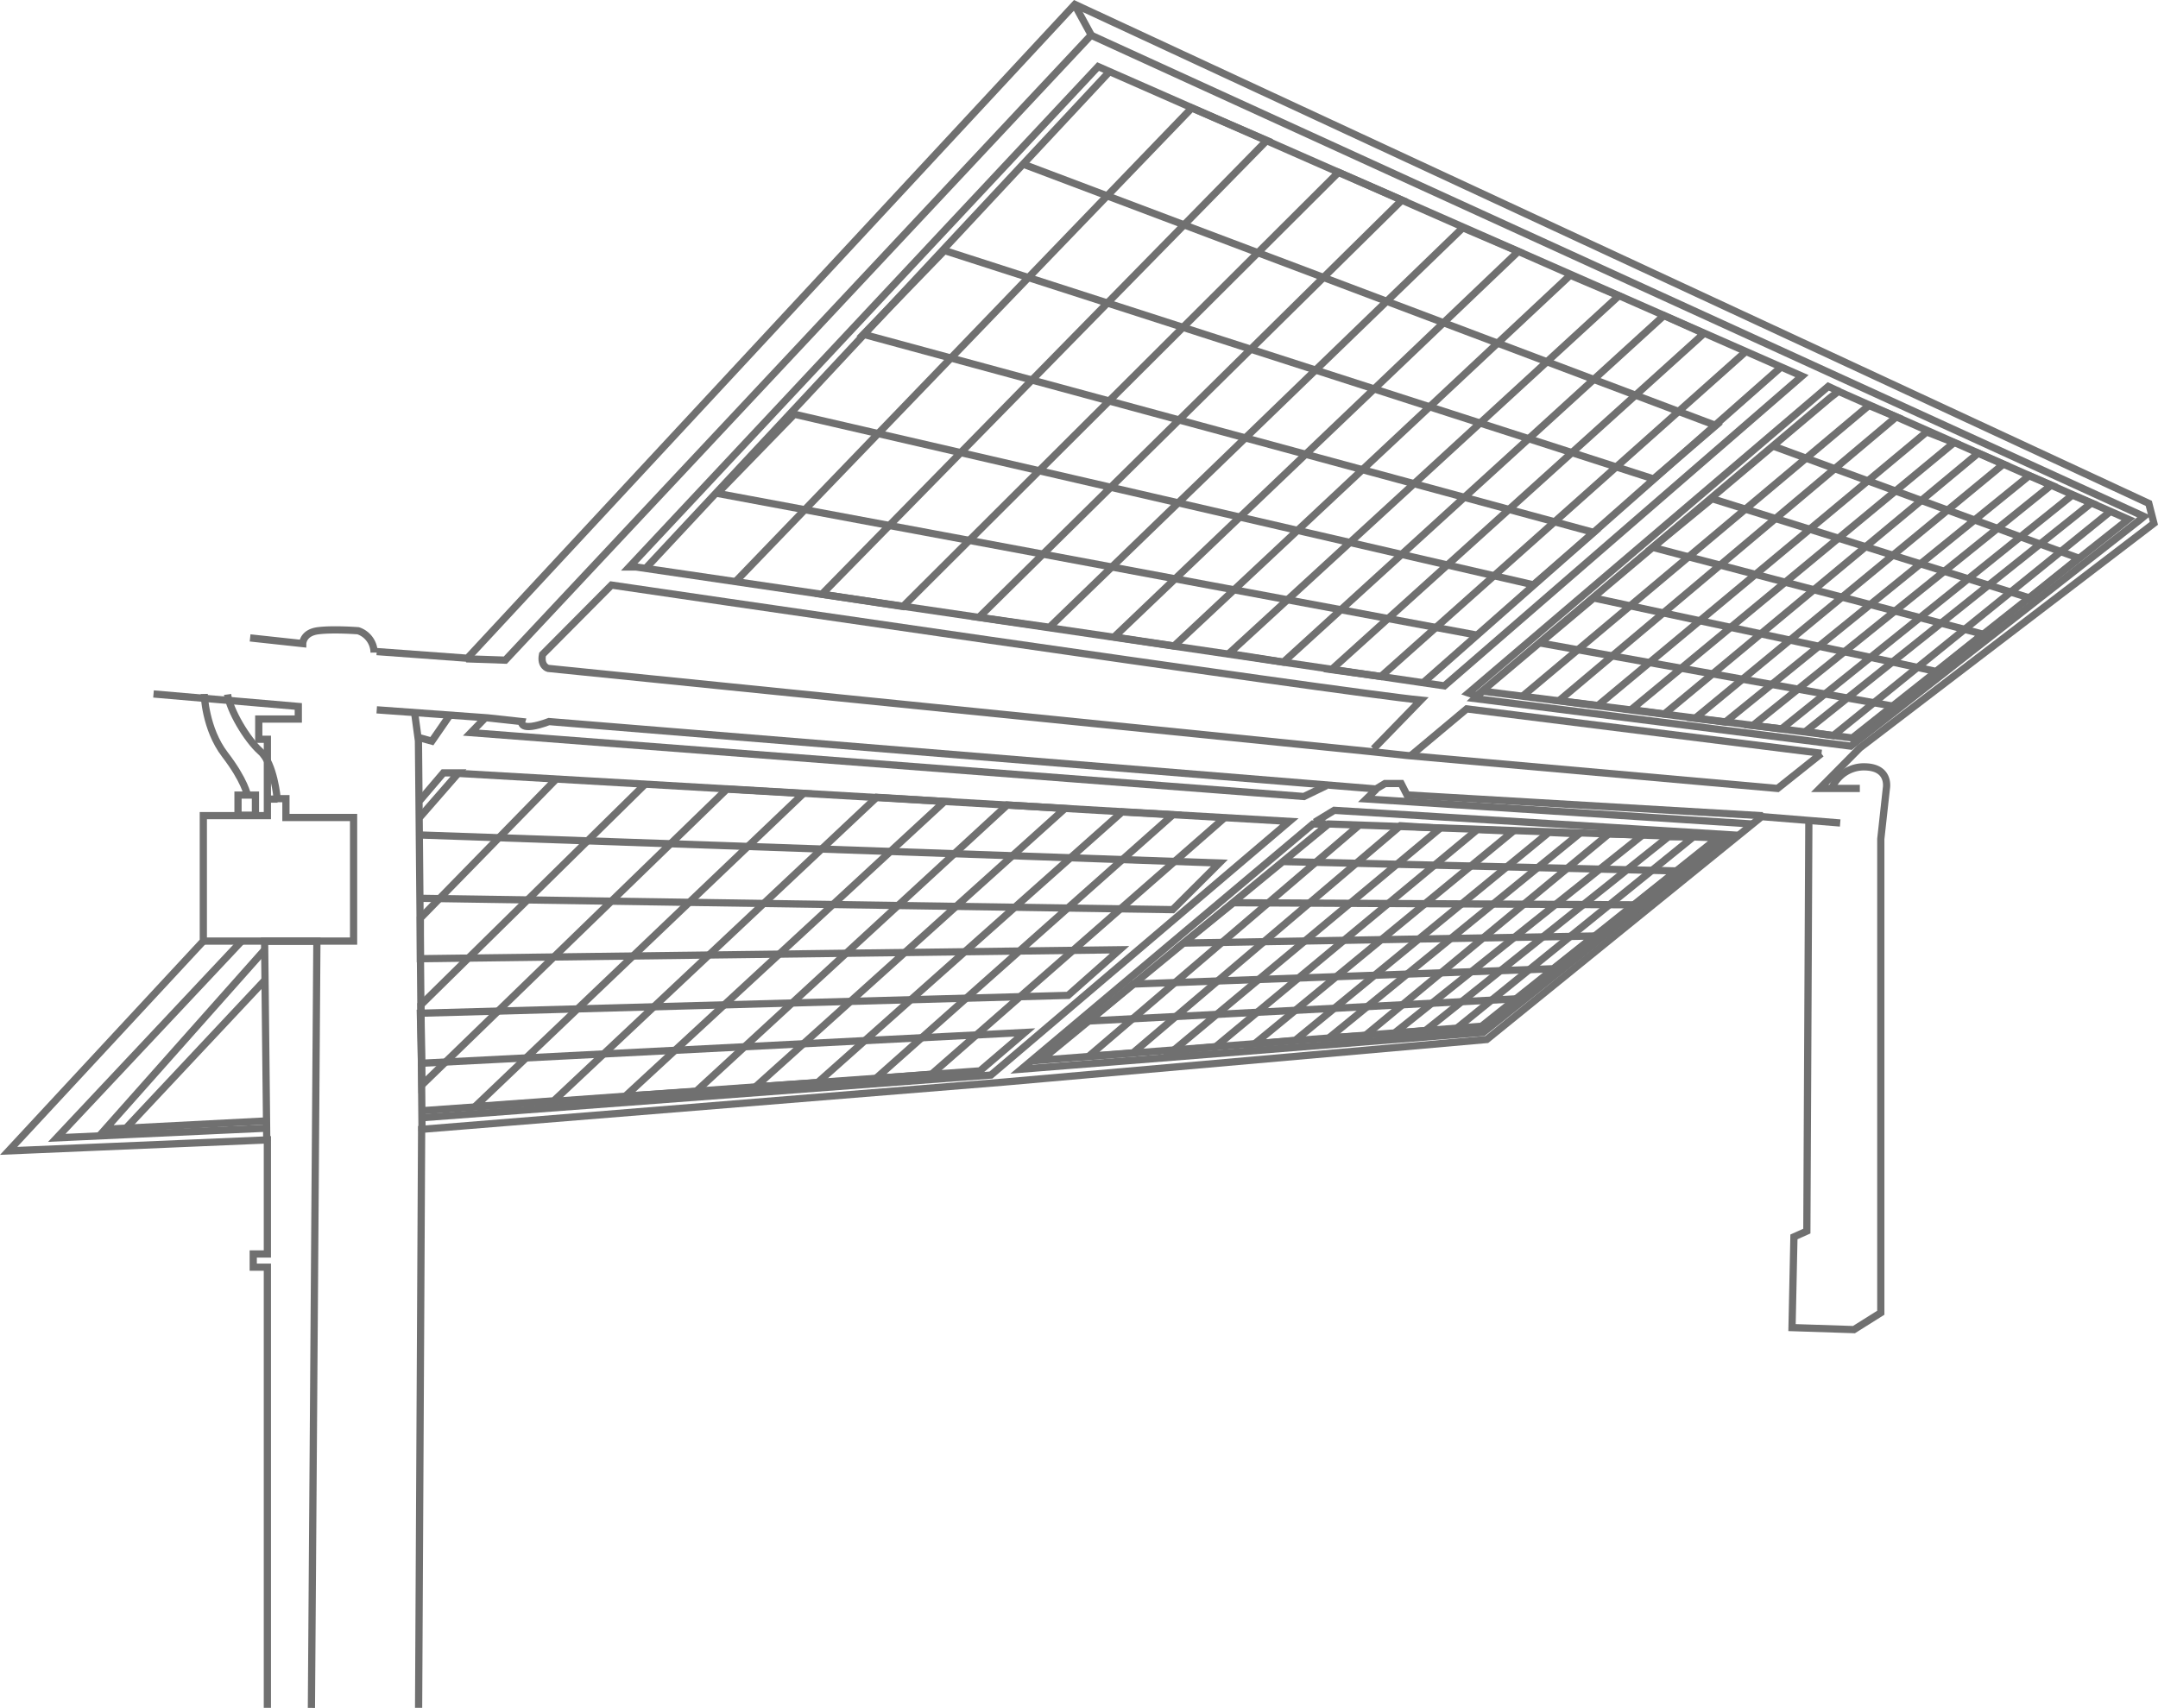 <svg xmlns="http://www.w3.org/2000/svg" width="746.643" height="591.019" viewBox="0 0 746.643 591.019"><g transform="translate(2.983 1.517)"><path d="M10080.527-3022.127l31.357,2.3,210.184-226.254,371.572,172.673,1.77,6.9-101.744,77.727-13.873,14.016h13.873" transform="translate(-9953.167 3246.084)" fill="none" stroke="#707070" stroke-width="2.5"/><path d="M10583.247-3033.081l-27.171-2.2-95.12,77.126-167.107,14.736-201.41,16.34-1.047,200.193" transform="translate(-9949.544 3316.354)" fill="none" stroke="#707070" stroke-width="2.5"/><path d="M10074.532-2716.272v-152.49h-4.893v-4.562h4.893v-39.481l-89.525,3.8,67.363-72.59v-43.421h22.162v-26.426h-2.98v-6.991h13.678v-4.365l-50.091-4.318" transform="translate(-9985.007 3305.741)" fill="none" stroke="#707070" stroke-width="2.5"/><path d="M10047.668-3080.972l18.21,1.969s.031-3.768,5.3-4.444,13.876,0,13.876,0a8.05,8.05,0,0,1,5.514,7.559" transform="translate(-9964.119 3300.198)" fill="none" stroke="#707070" stroke-width="2.5"/><path d="M10080.527-3063l38.328,2.774,11.852,1.289s-1.07,3.883,9.43,0l286.113,23.324,3.131-1.888h5.574l2.018,3.944,123.129,7.213" transform="translate(-9953.167 3307.113)" fill="none" stroke="#707070" stroke-width="2.5"/><path d="M10566.044-3037.065,10550.895-3025l-128.119-11.4-12.517-1.348-284.759-28.8s-2.758-.758-1.908-4.818l23.858-24.014s252.91,37.156,280.027,39.816l-16.364,16.841" transform="translate(-9938.865 3296.322)" fill="none" stroke="#707070" stroke-width="2.5"/><path d="M10349.014-3047.241l19.123-16,122.777,15.362" transform="translate(-9863.666 3307.033)" fill="none" stroke="#707070" stroke-width="2.5"/><path d="M10109.751-3060.771l-4.785,4.924,288.2,22.1,7.79-3.769" transform="translate(-9945.019 3307.857)" fill="none" stroke="#707070" stroke-width="2.5"/><path d="M10470.835-3030.362l-133.516-8.667,3.445-3.363" transform="translate(-9867.564 3313.984)" fill="none" stroke="#707070" stroke-width="2.5"/><path d="M10148.366-3056.781l279.709,41.141,123.706-107.19-243.511-107.116-162.206,173.166Z" transform="translate(-9931.318 3251.462)" fill="none" stroke="#707070" stroke-width="2.5"/><path d="M10035.758-2981.646h51.684v-42.766h-23.406v-6.521h-3.025s-1.07-12.159-5.779-16.332-10.607-14.167-11.391-19.731" transform="translate(-9968.091 3305.782)" fill="none" stroke="#707070" stroke-width="2.5"/><path d="M10035.758-3067.118s.309,12.01,7.174,20.977,7.773,14.017,7.773,14.017h-3.248v6.962h6.031v-6.962h-2.137" transform="translate(-9968.091 3305.741)" fill="none" stroke="#707070" stroke-width="2.5"/><path d="M10055.718-3039.833h-3.7" transform="translate(-9962.669 3314.837)" fill="none" stroke="#707070" stroke-width="2.5"/><path d="M10052.175-2933.822l-.744-69.131h18.09l-1.894,265.316" transform="translate(-9962.864 3327.13)" fill="none" stroke="#707070" stroke-width="2.5"/><path d="M10092.923-2917.538l-1.244-134.99-1.312-9.667" transform="translate(-9949.886 3307.383)" fill="none" stroke="#707070" stroke-width="2.5"/><path d="M10091.392-3053.883l4.585,1.261,6.214-9" transform="translate(-9949.544 3307.573)" fill="none" stroke="#707070" stroke-width="2.5"/><path d="M10091.734-3037.1l8.123-9.54h5.238l-13.361,15.313" transform="translate(-9949.43 3312.567)" fill="none" stroke="#707070" stroke-width="2.5"/><path d="M10064.447-3000.711l-55.154,62.079,55.154-2.84" transform="translate(-9975.873 3327.878)" fill="none" stroke="#707070" stroke-width="2.5"/><path d="M10061.427-3002.953,9997.5-2934.9l72.241-3.337" transform="translate(-9980.844 3327.13)" fill="none" stroke="#707070" stroke-width="2.5"/><path d="M10092.283-2927.35l196.836-14.763,103.257-87.785-287.368-16.6" transform="translate(-9949.246 3312.614)" fill="none" stroke="#707070" stroke-width="2.5"/><path d="M10063.475-2992.771l-48.15,51.329" transform="translate(-9974.9 3330.525)" fill="none" stroke="#707070" stroke-width="2.5"/><path d="M10352.38-3033.37l-99.463,81.721,152.407-11.733,81.75-65.215Z" transform="translate(-9895.699 3316.991)" fill="none" stroke="#707070" stroke-width="2.5"/><path d="M10138.669-3044.885l-46.821,47.94v14.024l241.942-3.094-17.821,15.786-224.121,6.175.394,17.309,208.765-10.654-15.536,13.294-192.914,13.785" transform="translate(-9949.392 3313.153)" fill="none" stroke="#707070" stroke-width="2.5"/><path d="M10091.734-3030.52l276.61,9.7-16.176,16.139-260.435-3.923" transform="translate(-9949.43 3317.941)" fill="none" stroke="#707070" stroke-width="2.5"/><path d="M10169.306-3043.5l-77.319,76.094.371,27.7,105.514-102.358,26.449,1.536-113.577,108.309,27.224-1.982,111.726-105.034,23.475,1.445-110.384,101.938,24.37-1.567,107.716-99.158,19.953,1.222-107.078,96.332,21.506-1.478,105.322-93.653,17.576.98-102.724,91.211,19.237-1.441,101.368-88.734" transform="translate(-9949.346 3313.616)" fill="none" stroke="#707070" stroke-width="2.5"/><path d="M10173.557-3055.193l157.96-164.005,25.963,11.237-153.947,157.03,28.042,4.25,150.7-150.247,21.956,9.595-146.353,144.373,24.385,3.469,143.023-138.257,19.18,8.208-139.814,133.4,20.727,3.11,137.06-128.295,16.812,7.135-134.895,123.776,18.85,2.974,131.653-119.927,13.848,6.2-128.863,116.324,17.1,2.376,126.113-112.32" transform="translate(-9922.154 3255.046)" fill="none" stroke="#707070" stroke-width="2.5"/><path d="M10475.938-3151.977l-104.571,92.243L10352-3042.652" transform="translate(-9862.67 3277.454)" fill="none" stroke="#707070" stroke-width="2.5"/><path d="M10431.853-3041.563l-262.935-49.072,26.632-27.394,255.7,59.036,20.857-18.14-252.664-68.554,28.062-28.986,245.313,79.03,21.581-18.485-240.235-90.651" transform="translate(-9923.7 3259.852)" fill="none" stroke="#707070" stroke-width="2.5"/><path d="M10310.6-3228.5l-160.223,171.625" transform="translate(-9929.883 3251.945)" fill="none" stroke="#707070" stroke-width="2.5"/><path d="M10367.37-3041.911,10487.6-3143.3l3.033-2.366,100.325,44.287-95.514,75.671Z" transform="translate(-9857.547 3279.558)" fill="none" stroke="#707070" stroke-width="2.5"/><path d="M10455.577-3011.2l-2.514,2.324-.359.332,130.083,16.469,100.183-78.422,1.271-1.056-364.295-166.535-202.663,216.263-13.56-.464" transform="translate(-9945.433 3248.75)" fill="none" stroke="#707070" stroke-width="2.5"/><path d="M10261.584-3246.084l5.959,10.912" transform="translate(-9892.81 3246.084)" fill="none" stroke="#707070" stroke-width="2.5"/><path d="M10366.567-3039.888l-2.757-.942,124.5-106.109,3.891,1.817" transform="translate(-9858.733 3279.133)" fill="none" stroke="#707070" stroke-width="2.5"/><path d="M10463.223-3131.394l105.49,38.7-17.049,13.756-109.762-34.321-20.52,16.853,114.207,30.021-16.152,12.9-118.482-25.413-18.537,15.576,121.861,21.814" transform="translate(-9852.531 3284.315)" fill="none" stroke="#707070" stroke-width="2.5"/><path d="M10377.983-3041.539l119.661-100.449,9.476,3.961-116.685,98.187,13.449,1.677,113.746-94.666,9.463,3.7-111.7,92.39,11.483,1.511,108.583-90.243,8.7,3.79-106.649,87.952,10.46,1.29,105.135-85.252,7.628,3.267-103.243,83.182,9.939,1.158,100.612-80.9,6.587,2.743-98.946,79.1,9.632,1.389,95.734-77.455" transform="translate(-9854.009 3280.784)" fill="none" stroke="#707070" stroke-width="2.5"/><path d="M10353.343-3032.187h-4.664l-100.884,84.844,159.826-12.706,85.611-68.4-137.183-8.47-6.715,4.088" transform="translate(-9897.407 3315.809)" fill="none" stroke="#707070" stroke-width="2.5"/><path d="M10358.64-3032.919l-93.347,79.774,15.331-1.187,92.509-78.587,13.722.885-92.387,76.987,14.737-1.394,90.549-75.15,12.413.551-89.564,73.648,14.136-1.273,87.743-71.943,10.51.478-86.6,70.626,12.557-.811,84.318-69.816,11.617.438-85.908,68.592,10.791-.931,84.075-67.065h8.68l-81.74,66.135" transform="translate(-9891.574 3317.142)" fill="none" stroke="#707070" stroke-width="2.5"/><path d="M10332.951-3023.612l135.707,3.239-14.641,11.719-138.686-.717-17.229,13.951,142.136-2.445L10426-2986.538l-145.326,5.3-15.339,12.791,147.77-7.667" transform="translate(-9891.561 3320.244)" fill="none" stroke="#707070" stroke-width="2.5"/><path d="M10461.53-3040.737a11.967,11.967,0,0,1,11.542-7.458c8.788.21,7.348,7.458,7.348,7.458l-1.925,17.483V-2859.3l-9.294,5.84-21.42-.7.66-31.388,4.467-2,.693-142.024" transform="translate(-9830.742 3312.048)" fill="none" stroke="#707070" stroke-width="2.5"/></g></svg>